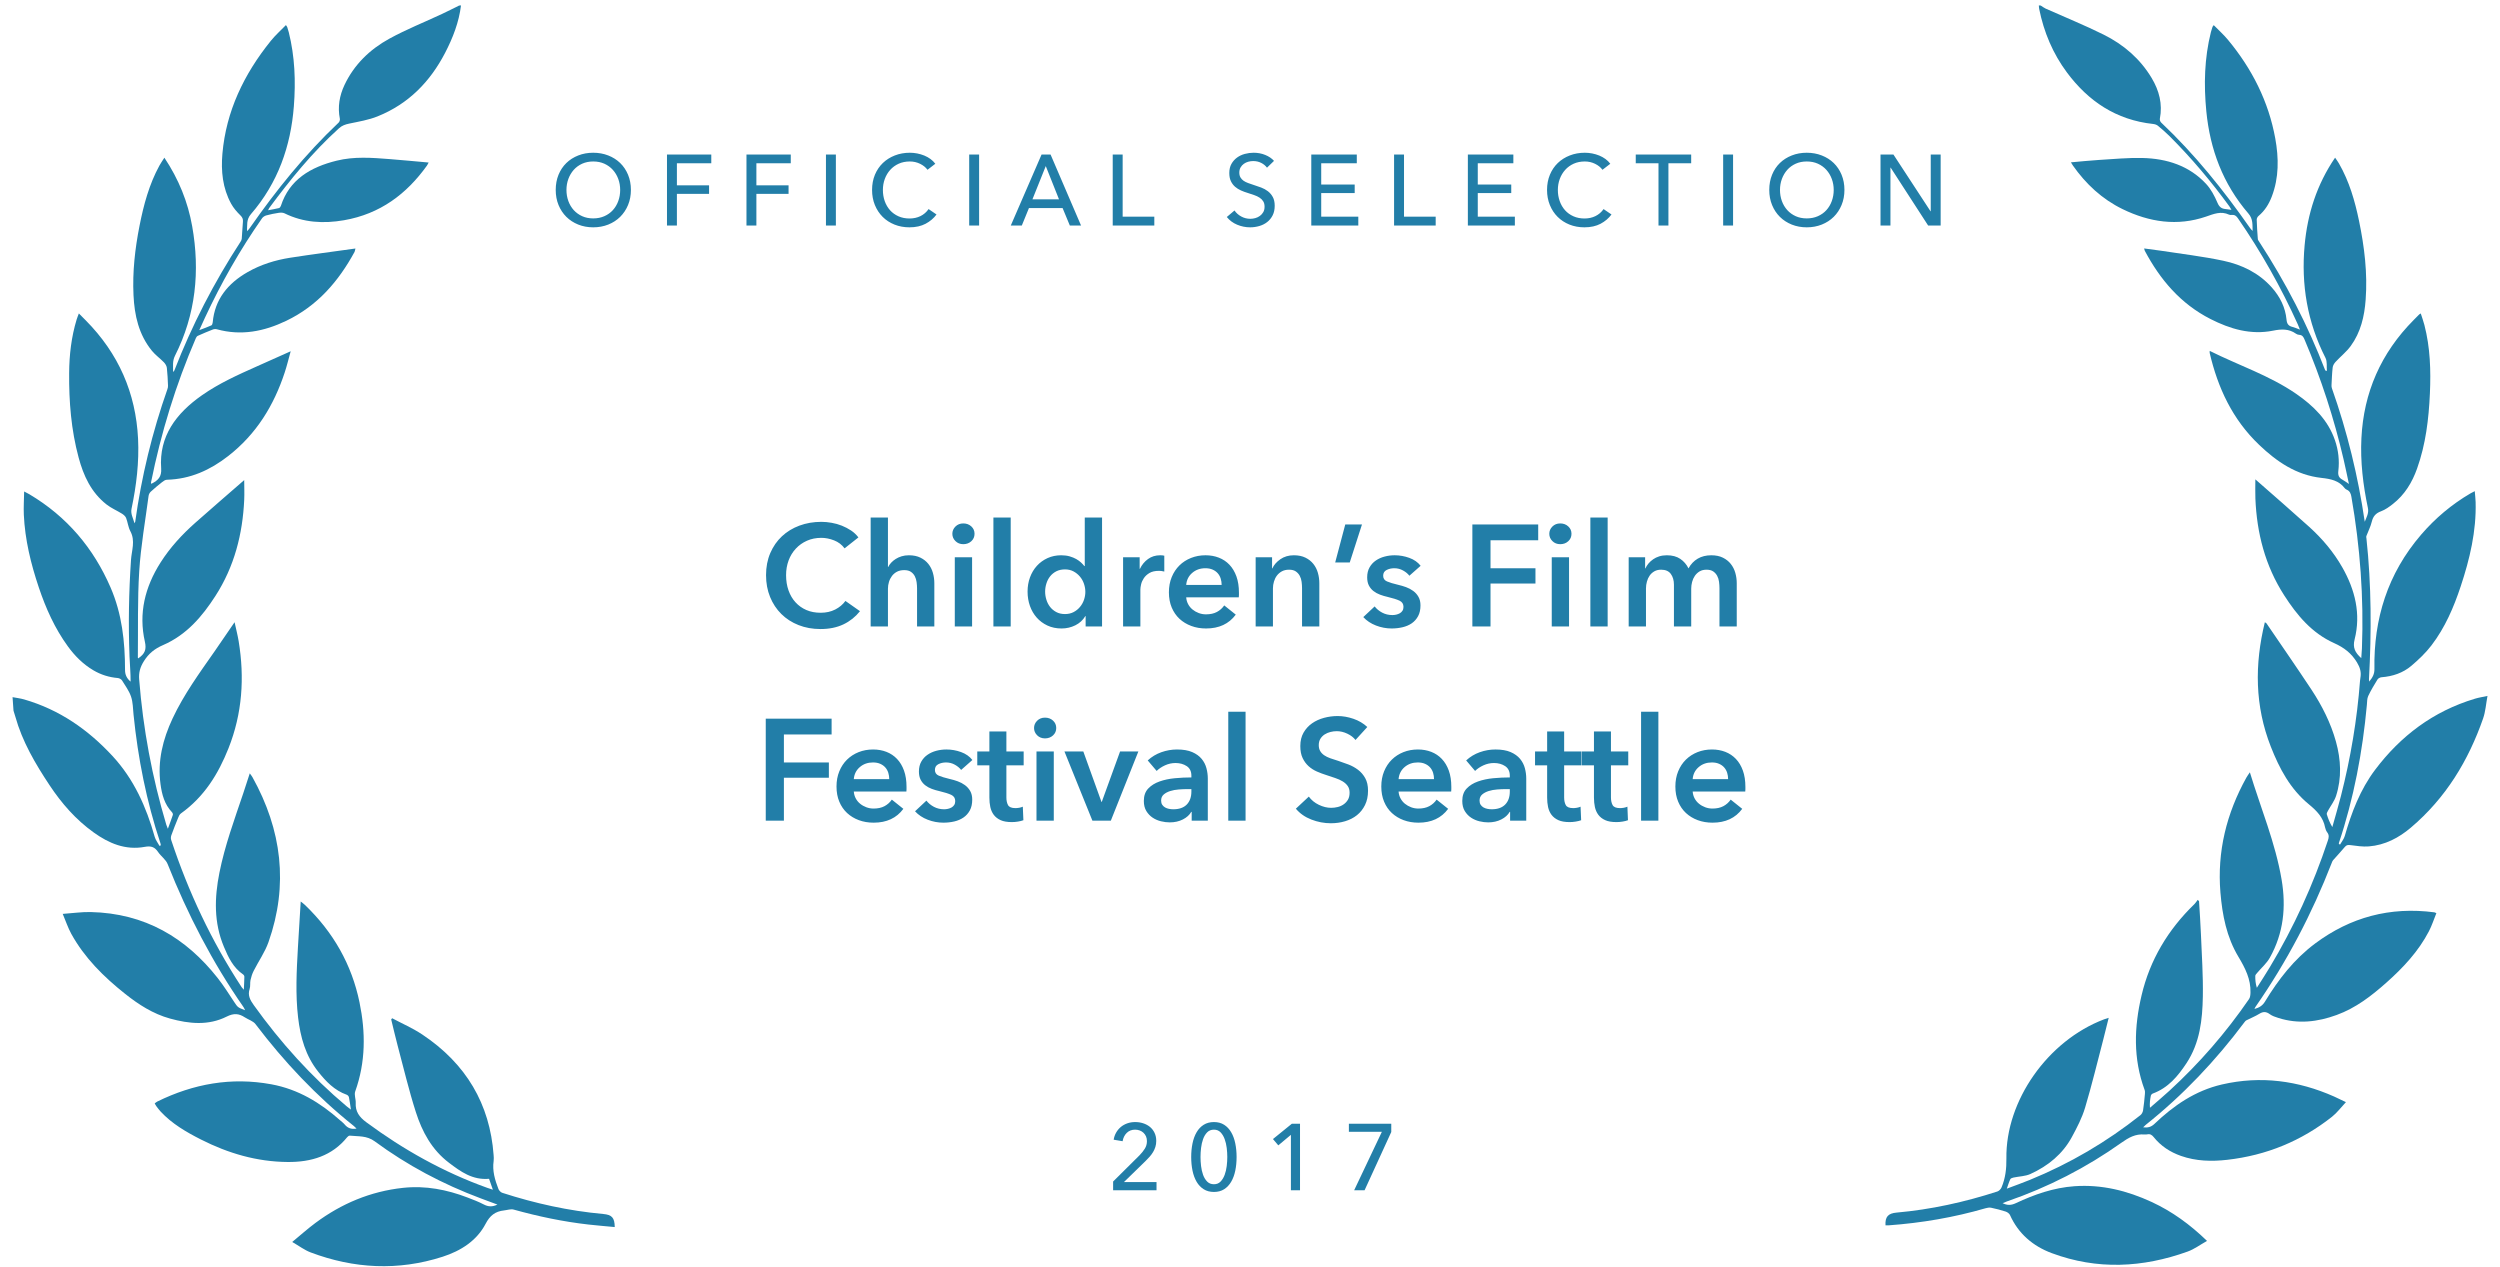 <?xml version="1.0" encoding="UTF-8"?>
<svg width="146px" height="74px" viewBox="0 0 146 74" version="1.1" xmlns="http://www.w3.org/2000/svg" xmlns:xlink="http://www.w3.org/1999/xlink">
    <!-- Generator: Sketch 42 (36781) - http://www.bohemiancoding.com/sketch -->
    <title>Seattle</title>
    <desc>Created with Sketch.</desc>
    <defs></defs>
    <g id="Cloud-v2" stroke="none" stroke-width="1" fill="none" fill-rule="evenodd">
        <g id="Home" transform="translate(-22, -204)" fill="#227EA8">
            <g id="Seattle" transform="translate(20, 204)">
                <g id="Leaves">
                    <path d="M31.505,1.098 C31.316,2.067 30.9,2.956 30.383,3.8 C29.405,5.399 28.063,6.618 26.192,7.222 C25.658,7.395 25.078,7.45 24.514,7.527 C24.279,7.56 24.085,7.609 23.895,7.759 C22.247,9.051 20.839,10.557 19.499,12.128 C19.483,12.148 19.473,12.172 19.431,12.245 C19.67,12.216 19.873,12.199 20.073,12.163 C20.12,12.155 20.174,12.092 20.194,12.043 C20.799,10.543 22.078,9.906 23.63,9.636 C24.664,9.455 25.691,9.606 26.714,9.759 C27.461,9.87 28.206,9.996 28.979,10.119 C28.936,10.186 28.905,10.245 28.864,10.296 C27.567,11.862 25.946,12.917 23.814,13.136 C22.602,13.261 21.438,13.112 20.374,12.49 C20.285,12.438 20.153,12.43 20.043,12.438 C19.796,12.457 19.549,12.49 19.307,12.538 C19.214,12.556 19.107,12.614 19.05,12.685 C17.634,14.435 16.398,16.296 15.315,18.249 C15.199,18.457 15.087,18.667 14.935,18.949 C15.222,18.861 15.445,18.802 15.659,18.721 C15.707,18.702 15.739,18.609 15.75,18.545 C15.963,17.226 16.782,16.343 17.997,15.76 C18.787,15.38 19.641,15.178 20.519,15.102 C21.787,14.994 23.058,14.921 24.364,14.83 C24.334,14.921 24.327,14.98 24.297,15.027 C23.253,16.66 21.933,18.01 20.035,18.762 C18.705,19.289 17.354,19.462 15.964,18.971 C15.894,18.946 15.801,18.945 15.73,18.967 C15.425,19.061 15.124,19.165 14.825,19.275 C14.774,19.293 14.729,19.351 14.703,19.401 C13.339,22.038 12.285,24.784 11.502,27.625 C11.495,27.649 11.505,27.676 11.508,27.701 C11.521,27.699 11.532,27.7 11.54,27.696 C11.922,27.531 12.152,27.342 12.151,26.848 C12.147,24.978 13.234,23.71 14.825,22.754 C15.862,22.131 16.996,21.712 18.133,21.298 C18.794,21.056 19.455,20.814 20.174,20.552 C20.022,20.977 19.897,21.377 19.738,21.766 C18.977,23.629 17.847,25.233 16.103,26.404 C15.002,27.143 13.809,27.594 12.435,27.533 C12.341,27.528 12.232,27.595 12.147,27.653 C11.908,27.816 11.672,27.985 11.447,28.165 C11.379,28.22 11.323,28.314 11.306,28.398 C11.012,29.844 10.65,31.282 10.455,32.74 C10.232,34.409 10.159,36.095 10.022,37.774 C10.02,37.79 10.031,37.807 10.037,37.823 C10.454,37.587 10.566,37.333 10.496,36.877 C10.237,35.199 10.721,33.699 11.73,32.331 C12.344,31.498 13.097,30.786 13.926,30.149 C14.908,29.395 15.901,28.654 16.941,27.868 C16.914,28.277 16.904,28.649 16.861,29.017 C16.629,31.001 16.02,32.859 14.79,34.503 C13.938,35.642 12.955,36.651 11.538,37.151 C11.033,37.329 10.67,37.582 10.359,38.009 C10.112,38.348 10.006,38.655 10.01,39.056 C10.035,41.945 10.365,44.799 10.997,47.624 C11.012,47.691 11.037,47.756 11.073,47.871 C11.202,47.582 11.317,47.336 11.419,47.085 C11.437,47.041 11.413,46.963 11.38,46.923 C10.972,46.428 10.865,45.843 10.826,45.242 C10.738,43.886 11.14,42.643 11.8,41.458 C12.548,40.116 13.539,38.935 14.507,37.738 C14.928,37.217 15.339,36.69 15.801,36.109 C15.861,36.521 15.928,36.877 15.962,37.236 C16.161,39.381 15.882,41.453 14.933,43.428 C14.237,44.876 13.329,46.152 11.892,47.033 C11.81,47.083 11.757,47.191 11.712,47.282 C11.551,47.606 11.395,47.933 11.249,48.264 C11.213,48.345 11.199,48.451 11.221,48.536 C12.009,51.626 13.154,54.588 14.726,57.399 C14.745,57.434 14.774,57.464 14.843,57.557 C14.877,57.262 14.908,57.031 14.927,56.8 C14.93,56.756 14.902,56.694 14.866,56.666 C14.307,56.221 14.071,55.604 13.857,54.974 C13.365,53.525 13.503,52.085 13.897,50.642 C14.323,49.084 14.985,47.608 15.607,46.118 C15.76,45.751 15.905,45.382 16.07,44.975 C16.126,45.067 16.176,45.134 16.21,45.207 C17.705,48.399 17.884,51.63 16.473,54.885 C16.226,55.454 15.815,55.958 15.493,56.498 C15.396,56.66 15.324,56.84 15.272,57.019 C15.223,57.187 15.249,57.378 15.184,57.537 C15.036,57.898 15.167,58.182 15.358,58.492 C16.763,60.776 18.409,62.884 20.363,64.772 C20.419,64.826 20.48,64.876 20.593,64.975 C20.57,64.69 20.558,64.468 20.528,64.247 C20.52,64.191 20.465,64.118 20.411,64.095 C19.708,63.787 19.256,63.238 18.848,62.645 C18.167,61.656 17.945,60.55 17.891,59.393 C17.827,58.026 17.993,56.676 18.165,55.325 C18.276,54.448 18.395,53.571 18.516,52.648 C18.607,52.733 18.687,52.798 18.755,52.873 C20.293,54.575 21.232,56.532 21.531,58.764 C21.769,60.537 21.651,62.264 20.918,63.934 C20.833,64.127 20.927,64.383 20.9,64.606 C20.84,65.101 21.042,65.438 21.435,65.773 C23.484,67.521 25.719,68.993 28.222,70.092 C28.305,70.128 28.389,70.16 28.537,70.221 C28.469,69.969 28.413,69.767 28.359,69.571 C27.38,69.585 26.736,69.036 26.099,68.482 C25.139,67.648 24.652,66.553 24.367,65.391 C24.047,64.087 23.831,62.759 23.576,61.44 C23.477,60.925 23.396,60.406 23.307,59.89 C23.327,59.867 23.347,59.844 23.366,59.821 C23.932,60.176 24.534,60.489 25.057,60.893 C27.492,62.774 28.712,65.22 28.721,68.207 C28.721,68.32 28.723,68.437 28.699,68.548 C28.574,69.115 28.697,69.661 28.863,70.2 C28.891,70.294 28.981,70.404 29.072,70.441 C30.94,71.193 32.865,71.762 34.867,72.086 C35.366,72.167 35.515,72.342 35.484,72.894 C34.975,72.81 34.47,72.733 33.968,72.641 C32.497,72.37 31.068,71.962 29.665,71.464 C29.502,71.406 29.293,71.467 29.106,71.474 C28.58,71.493 28.257,71.719 27.976,72.176 C27.395,73.123 26.429,73.653 25.337,73.922 C22.681,74.576 20.119,74.259 17.664,73.132 C17.314,72.971 17.018,72.707 16.634,72.449 C17.154,72.078 17.594,71.735 18.064,71.435 C19.653,70.419 21.395,69.818 23.319,69.747 C24.633,69.699 25.858,70.03 27.027,70.573 C27.342,70.719 27.659,70.866 27.952,71.047 C28.203,71.201 28.441,71.227 28.742,71.106 C28.415,70.958 28.11,70.821 27.806,70.682 C25.636,69.694 23.641,68.446 21.85,66.922 C21.41,66.547 20.914,66.577 20.421,66.489 C20.374,66.48 20.301,66.528 20.263,66.569 C19.309,67.595 18.073,67.878 16.702,67.772 C14.896,67.633 13.262,67.021 11.738,66.11 C10.905,65.612 10.112,65.073 9.505,64.322 C9.421,64.218 9.349,64.105 9.276,63.993 C9.243,63.943 9.221,63.885 9.187,63.816 C9.246,63.78 9.294,63.74 9.35,63.717 C11.523,62.833 13.754,62.585 16.059,63.178 C17.609,63.577 18.837,64.451 19.913,65.549 C20.001,65.639 20.099,65.722 20.172,65.823 C20.327,66.038 20.532,66.138 20.842,66.106 C20.783,66.041 20.74,65.984 20.687,65.936 C18.631,64.044 16.891,61.915 15.382,59.608 C15.258,59.418 14.985,59.319 14.788,59.17 C14.46,58.921 14.169,58.871 13.735,59.052 C12.632,59.514 11.51,59.32 10.42,58.934 C9.448,58.59 8.653,57.991 7.917,57.319 C6.73,56.235 5.687,55.044 5.018,53.597 C4.846,53.224 4.746,52.821 4.601,52.401 C5.191,52.401 5.715,52.36 6.232,52.407 C9.392,52.697 11.683,54.294 13.367,56.769 C13.682,57.232 13.946,57.727 14.221,58.213 C14.417,58.558 14.408,58.562 14.834,58.757 C14.798,58.672 14.78,58.613 14.749,58.56 C13.118,55.824 11.873,52.934 10.916,49.927 C10.831,49.657 10.56,49.445 10.411,49.188 C10.238,48.889 10.044,48.785 9.653,48.83 C8.508,48.96 7.569,48.473 6.738,47.784 C5.744,46.961 4.986,45.955 4.364,44.86 C3.617,43.546 2.947,42.199 2.644,40.717 C2.619,40.597 2.589,40.479 2.561,40.36 L2.561,39.57 C2.782,39.629 3.011,39.671 3.224,39.749 C5.25,40.491 6.831,41.776 8.136,43.396 C9.303,44.845 9.904,46.518 10.273,48.284 C10.313,48.476 10.434,48.652 10.517,48.835 C10.543,48.826 10.569,48.816 10.595,48.806 C10.591,48.764 10.591,48.721 10.58,48.68 C9.937,46.181 9.618,43.642 9.538,41.073 C9.527,40.723 9.555,40.361 9.468,40.027 C9.379,39.685 9.179,39.366 9.01,39.047 C8.97,38.972 8.861,38.899 8.773,38.885 C8.261,38.806 7.798,38.623 7.38,38.335 C6.802,37.937 6.359,37.423 5.996,36.845 C5.3,35.735 4.86,34.528 4.536,33.28 C4.17,31.871 3.925,30.443 3.961,28.986 C3.972,28.552 4.032,28.119 4.074,27.635 C4.211,27.72 4.289,27.764 4.361,27.814 C6.479,29.279 7.888,31.232 8.716,33.575 C9.276,35.157 9.339,36.794 9.225,38.442 C9.205,38.722 9.291,38.943 9.501,39.146 C9.539,38.655 9.526,38.165 9.541,37.677 C9.599,35.799 9.763,33.929 10.019,32.065 C10.095,31.513 10.363,30.966 10.101,30.385 C9.99,30.14 9.986,29.853 9.906,29.593 C9.874,29.493 9.778,29.397 9.687,29.33 C9.402,29.123 9.077,28.96 8.82,28.727 C7.967,27.954 7.595,26.949 7.386,25.88 C7.064,24.238 7.049,22.581 7.178,20.921 C7.259,19.868 7.452,18.833 7.831,17.836 C7.872,17.728 7.925,17.624 7.987,17.486 C8.137,17.66 8.248,17.788 8.359,17.917 C10.14,19.985 10.981,22.359 10.926,25.026 C10.897,26.404 10.638,27.747 10.262,29.072 C10.177,29.369 10.309,29.618 10.375,29.937 C10.413,29.87 10.42,29.863 10.421,29.855 C10.969,27.251 11.774,24.721 12.835,22.264 C12.863,22.201 12.885,22.131 12.886,22.064 C12.895,21.714 12.908,21.364 12.892,21.015 C12.887,20.901 12.821,20.773 12.744,20.681 C12.538,20.435 12.279,20.225 12.096,19.966 C11.386,18.962 11.219,17.821 11.245,16.645 C11.275,15.279 11.522,13.941 11.88,12.62 C12.204,11.427 12.603,10.262 13.282,9.201 C13.375,9.056 13.486,8.921 13.604,8.761 C14.353,10.077 14.793,11.432 14.945,12.874 C15.224,15.51 14.798,18.018 13.414,20.343 C13.236,20.643 13.267,20.937 13.239,21.281 C13.286,21.233 13.309,21.219 13.318,21.199 C14.52,18.644 15.985,16.232 17.704,13.96 C17.74,13.912 17.773,13.854 17.781,13.798 C17.831,13.469 17.867,13.138 17.919,12.81 C17.942,12.662 17.912,12.56 17.802,12.436 C17.608,12.218 17.426,11.975 17.306,11.715 C16.869,10.768 16.843,9.769 17,8.768 C17.387,6.313 18.575,4.222 20.285,2.382 C20.566,2.079 20.901,1.822 21.226,1.53 C21.268,1.608 21.286,1.629 21.292,1.653 C21.317,1.755 21.344,1.858 21.362,1.961 C21.617,3.404 21.571,4.846 21.357,6.288 C21.013,8.606 20.122,10.687 18.412,12.406 C18.117,12.702 18.163,13.04 18.117,13.379 C18.197,13.32 18.254,13.252 18.31,13.184 C19.99,11.105 21.805,9.145 23.898,7.427 C23.953,7.382 23.994,7.279 23.985,7.209 C23.898,6.513 24.053,5.864 24.396,5.253 C25.032,4.122 26,3.294 27.192,2.745 C28.217,2.273 29.306,1.925 30.365,1.517 C30.711,1.384 31.051,1.238 31.394,1.098 L31.505,1.098 Z" id="Fill-1" transform="translate(19.024, 37.678) rotate(-4) translate(-19.024, -37.678) "></path>
                    <path d="M118.6,1.098 C118.701,1.152 118.797,1.218 118.903,1.258 C120.064,1.683 121.243,2.065 122.382,2.536 C123.595,3.036 124.613,3.803 125.354,4.864 C125.848,5.57 126.107,6.342 126.001,7.203 C125.992,7.273 126.033,7.375 126.089,7.421 C128.179,9.137 129.992,11.096 131.671,13.172 C131.726,13.24 131.783,13.307 131.862,13.365 C131.822,13.015 131.848,12.674 131.547,12.371 C129.934,10.742 129.048,8.78 128.678,6.588 C128.418,5.046 128.348,3.503 128.621,1.955 C128.639,1.852 128.666,1.749 128.692,1.647 C128.698,1.624 128.717,1.603 128.758,1.535 C129.062,1.805 129.374,2.047 129.642,2.327 C131.176,3.932 132.267,5.771 132.805,7.886 C133.092,9.015 133.184,10.154 132.836,11.293 C132.7,11.737 132.489,12.139 132.142,12.473 C132.087,12.525 132.048,12.625 132.055,12.697 C132.092,13.071 132.143,13.443 132.198,13.815 C132.206,13.871 132.255,13.924 132.292,13.973 C134.004,16.236 135.462,18.638 136.656,21.184 C136.663,21.199 136.677,21.211 136.759,21.22 C136.718,20.967 136.749,20.675 136.625,20.467 C135.419,18.455 134.9,16.288 134.95,13.987 C134.99,12.154 135.407,10.409 136.368,8.761 C136.458,8.877 136.545,8.975 136.616,9.082 C137.294,10.091 137.7,11.206 138.022,12.353 C138.442,13.848 138.734,15.363 138.727,16.917 C138.724,17.883 138.574,18.829 138.044,19.673 C137.82,20.028 137.494,20.325 137.227,20.658 C137.152,20.752 137.087,20.879 137.082,20.993 C137.066,21.341 137.08,21.691 137.087,22.04 C137.088,22.099 137.101,22.162 137.125,22.217 C138.196,24.685 139.006,27.229 139.579,29.851 C139.661,29.585 139.792,29.334 139.707,29.037 C139.33,27.713 139.072,26.371 139.044,24.995 C138.99,22.331 139.829,19.959 141.611,17.895 C141.711,17.78 141.809,17.664 141.909,17.549 C141.92,17.536 141.938,17.528 141.994,17.488 C142.083,17.714 142.179,17.926 142.252,18.144 C142.685,19.434 142.818,20.767 142.852,22.111 C142.889,23.606 142.817,25.094 142.409,26.547 C142.18,27.363 141.802,28.111 141.146,28.701 C140.947,28.881 140.731,29.064 140.487,29.174 C140.179,29.312 140.042,29.506 139.989,29.819 C139.94,30.113 139.815,30.395 139.729,30.685 C139.718,30.723 139.737,30.77 139.745,30.813 C140.23,33.525 140.423,36.26 140.467,39.007 C140.468,39.038 140.477,39.07 140.489,39.146 C140.671,38.894 140.768,38.678 140.743,38.394 C140.489,35.482 141.119,32.784 142.918,30.371 C143.672,29.36 144.57,28.487 145.629,27.764 C145.688,27.723 145.752,27.688 145.863,27.621 C145.898,27.851 145.938,28.05 145.958,28.251 C146.123,29.941 145.85,31.592 145.432,33.225 C145.113,34.471 144.69,35.689 143.969,36.782 C143.664,37.245 143.277,37.668 142.875,38.06 C142.42,38.502 141.837,38.747 141.187,38.842 C141.106,38.854 141.001,38.919 140.966,38.986 C140.794,39.315 140.623,39.646 140.491,39.989 C140.431,40.147 140.453,40.335 140.449,40.51 C140.389,43.27 140.07,46 139.378,48.686 C139.374,48.701 139.38,48.72 139.451,48.766 C139.534,48.592 139.655,48.425 139.694,48.243 C139.994,46.844 140.4,45.479 141.196,44.255 C142.537,42.193 144.329,40.614 146.726,39.709 C146.929,39.632 147.145,39.583 147.439,39.497 C147.384,39.974 147.388,40.416 147.276,40.828 C146.593,43.337 145.432,45.612 143.509,47.485 C142.856,48.122 142.082,48.607 141.135,48.749 C140.786,48.801 140.42,48.769 140.064,48.748 C139.917,48.739 139.831,48.755 139.744,48.876 C139.543,49.157 139.321,49.425 139.111,49.701 C139.08,49.743 139.064,49.796 139.049,49.847 C138.107,52.892 136.833,55.805 135.184,58.568 C135.167,58.595 135.161,58.627 135.14,58.686 C135.416,58.587 135.597,58.455 135.72,58.215 C136.41,56.876 137.238,55.626 138.415,54.616 C140.352,52.953 142.615,52.161 145.232,52.322 C145.25,52.323 145.266,52.334 145.346,52.361 C145.229,52.721 145.138,53.094 144.987,53.444 C144.463,54.653 143.638,55.674 142.708,56.622 C141.9,57.446 141.04,58.216 139.95,58.701 C138.872,59.182 137.749,59.399 136.566,59.11 C136.388,59.067 136.2,59.019 136.051,58.925 C135.825,58.781 135.651,58.795 135.438,58.949 C135.213,59.112 134.954,59.233 134.715,59.379 C134.665,59.409 134.629,59.467 134.596,59.517 C133.094,61.846 131.34,63.984 129.271,65.884 C129.227,65.925 129.19,65.973 129.135,66.034 C129.413,66.049 129.604,65.981 129.78,65.787 C130.821,64.646 132.01,63.688 133.554,63.215 C135.777,62.536 137.972,62.679 140.137,63.462 C140.349,63.539 140.558,63.626 140.847,63.739 C140.576,64.072 140.371,64.398 140.092,64.652 C138.419,66.174 136.447,67.162 134.168,67.583 C133.262,67.751 132.358,67.792 131.457,67.545 C130.803,67.365 130.239,67.047 129.79,66.559 C129.681,66.441 129.574,66.38 129.41,66.424 C129.358,66.438 129.301,66.446 129.246,66.445 C128.714,66.437 128.33,66.693 127.94,67.013 C125.995,68.611 123.847,69.912 121.497,70.908 C121.424,70.939 121.354,70.977 121.257,71.024 C121.545,71.143 121.77,71.114 122.023,70.973 C123.07,70.389 124.166,69.914 125.381,69.743 C126.958,69.522 128.467,69.79 129.929,70.345 C131.166,70.815 132.262,71.501 133.32,72.39 C132.94,72.638 132.614,72.923 132.23,73.092 C129.681,74.215 127.043,74.538 124.324,73.735 C123.182,73.398 122.291,72.724 121.736,71.686 C121.691,71.602 121.571,71.527 121.47,71.501 C121.186,71.43 120.895,71.377 120.603,71.337 C120.502,71.324 120.386,71.353 120.287,71.389 C118.483,72.053 116.621,72.506 114.71,72.78 C114.648,72.789 114.585,72.788 114.525,72.791 C114.462,72.296 114.632,72.084 115.115,72.006 C117.115,71.686 119.039,71.118 120.904,70.366 C121.002,70.326 121.097,70.21 121.131,70.11 C121.321,69.555 121.346,68.992 121.296,68.406 C121.007,65.042 123.232,61.369 126.42,59.901 C126.494,59.867 126.571,59.839 126.683,59.794 C126.606,60.228 126.539,60.638 126.462,61.045 C126.206,62.407 125.976,63.774 125.673,65.127 C125.538,65.729 125.284,66.314 125.026,66.883 C124.561,67.908 123.764,68.669 122.753,69.214 C122.469,69.367 122.111,69.395 121.789,69.487 C121.722,69.506 121.629,69.544 121.609,69.596 C121.545,69.755 121.509,69.925 121.443,70.162 C121.927,69.939 122.343,69.759 122.749,69.558 C125.025,68.437 127.081,67.024 128.928,65.335 C129.003,65.267 129.054,65.147 129.062,65.047 C129.09,64.724 129.096,64.4 129.103,64.075 C129.105,63.999 129.1,63.915 129.069,63.847 C128.266,62.07 128.2,60.227 128.507,58.348 C128.848,56.257 129.773,54.426 131.213,52.821 C131.283,52.743 131.33,52.647 131.387,52.559 C131.415,52.583 131.443,52.606 131.471,52.629 C131.553,53.269 131.646,53.908 131.716,54.549 C131.849,55.751 132.017,56.953 132.08,58.159 C132.152,59.52 132.101,60.882 131.394,62.13 C130.951,62.912 130.438,63.632 129.554,64.029 C129.507,64.05 129.461,64.116 129.454,64.165 C129.426,64.388 129.411,64.612 129.453,64.867 C129.804,64.514 130.163,64.168 130.505,63.808 C132.156,62.07 133.579,60.175 134.781,58.131 C134.844,58.024 134.846,57.872 134.84,57.742 C134.809,56.973 134.436,56.345 133.994,55.714 C133.219,54.608 132.881,53.337 132.681,52.036 C132.318,49.672 132.711,47.41 133.726,45.237 C133.774,45.136 133.837,45.041 133.907,44.917 C134.695,46.977 135.682,48.924 136.193,51.037 C136.576,52.615 136.526,54.153 135.823,55.639 C135.665,55.974 135.38,56.255 135.157,56.562 C135.113,56.622 135.049,56.692 135.052,56.754 C135.063,56.978 135.098,57.201 135.192,57.441 C135.415,57.027 135.646,56.616 135.859,56.197 C137.105,53.753 138.056,51.207 138.731,48.568 C138.775,48.397 138.79,48.251 138.662,48.104 C138.594,48.025 138.541,47.922 138.515,47.823 C138.365,47.247 137.962,46.886 137.473,46.539 C136.319,45.719 135.61,44.568 135.025,43.341 C133.923,41.027 133.738,38.617 134.168,36.114 C134.216,36.141 134.253,36.151 134.271,36.174 C135.233,37.395 136.207,38.608 137.152,39.841 C137.843,40.744 138.421,41.715 138.797,42.778 C139.162,43.809 139.289,44.868 139.025,45.938 C138.947,46.253 138.749,46.542 138.611,46.844 C138.581,46.91 138.539,46.996 138.561,47.052 C138.654,47.296 138.769,47.533 138.934,47.77 C139.06,47.155 139.197,46.542 139.309,45.925 C139.718,43.675 139.939,41.408 139.952,39.123 C139.953,39.071 139.955,39.018 139.961,38.966 C139.997,38.637 139.91,38.377 139.701,38.079 C139.339,37.566 138.891,37.268 138.292,37.047 C136.942,36.552 136.008,35.565 135.19,34.472 C133.951,32.815 133.335,30.943 133.113,28.941 C133.074,28.588 133.062,28.233 133.033,27.827 C134.179,28.701 135.277,29.523 136.356,30.368 C137.171,31.007 137.886,31.742 138.453,32.594 C139.3,33.863 139.738,35.245 139.468,36.746 C139.378,37.244 139.556,37.518 139.932,37.811 C139.932,37.609 139.937,37.424 139.931,37.24 C139.837,34.269 139.414,31.339 138.698,28.446 C138.653,28.264 138.587,28.12 138.391,28.053 C138.349,28.038 138.305,28.011 138.277,27.979 C137.912,27.558 137.427,27.494 136.882,27.473 C135.396,27.414 134.201,26.702 133.12,25.807 C131.451,24.427 130.473,22.641 129.859,20.653 C129.849,20.621 129.854,20.585 129.85,20.528 C131.594,21.253 133.433,21.717 135.05,22.671 C136.121,23.303 137.026,24.078 137.511,25.223 C137.753,25.793 137.862,26.388 137.833,26.996 C137.821,27.247 137.886,27.392 138.114,27.495 C138.23,27.546 138.335,27.618 138.504,27.715 C138.357,27.21 138.232,26.758 138.094,26.309 C137.371,23.959 136.452,21.681 135.327,19.477 C135.254,19.333 135.182,19.224 134.992,19.229 C134.931,19.231 134.861,19.208 134.809,19.177 C134.372,18.912 133.94,18.96 133.456,19.093 C132.177,19.444 130.95,19.169 129.772,18.671 C127.947,17.899 126.668,16.568 125.665,14.968 C125.647,14.94 125.641,14.905 125.614,14.828 C125.958,14.85 126.274,14.865 126.589,14.891 C127.818,14.994 129.056,15.051 130.275,15.222 C131.382,15.378 132.4,15.79 133.208,16.58 C133.732,17.092 134.081,17.69 134.198,18.393 C134.238,18.632 134.328,18.754 134.571,18.795 C134.704,18.817 134.831,18.867 135.021,18.922 C134.957,18.791 134.92,18.708 134.877,18.628 C133.751,16.541 132.449,14.558 130.955,12.69 C130.855,12.565 130.759,12.492 130.592,12.518 C130.538,12.527 130.475,12.533 130.427,12.514 C129.933,12.323 129.533,12.533 129.088,12.721 C127.455,13.411 125.812,13.274 124.204,12.627 C122.953,12.124 121.952,11.304 121.125,10.287 C121.087,10.24 121.054,10.189 120.997,10.11 C121.557,10.022 122.086,9.926 122.62,9.856 C123.459,9.746 124.299,9.605 125.143,9.565 C126.573,9.498 127.9,9.825 128.952,10.807 C129.266,11.1 129.504,11.486 129.698,11.866 C129.819,12.104 129.955,12.198 130.205,12.202 C130.305,12.204 130.405,12.214 130.543,12.223 C130.488,12.144 130.454,12.086 130.412,12.036 C129.259,10.662 128.009,9.374 126.644,8.188 C126.413,7.988 126.166,7.802 125.916,7.624 C125.842,7.571 125.732,7.544 125.637,7.54 C123.448,7.458 121.76,6.47 120.408,4.901 C119.496,3.842 118.889,2.628 118.524,1.305 C118.505,1.238 118.5,1.167 118.489,1.098 L118.6,1.098 Z" id="Fill-4" transform="translate(130.976, 37.639) rotate(4) translate(-130.976, -37.639) "></path>
                </g>
                <g id="Text" transform="translate(34.39, 8.78)">
                    <path d="M16.933,23.244 C16.776,23.031 16.571,22.875 16.319,22.777 C16.066,22.679 15.819,22.63 15.578,22.63 C15.27,22.63 14.989,22.686 14.737,22.798 C14.484,22.91 14.267,23.065 14.085,23.261 C13.902,23.457 13.762,23.687 13.664,23.951 C13.566,24.215 13.517,24.501 13.517,24.809 C13.517,25.135 13.564,25.432 13.66,25.701 C13.755,25.97 13.891,26.202 14.068,26.395 C14.245,26.589 14.456,26.739 14.703,26.846 C14.95,26.952 15.228,27.005 15.536,27.005 C15.856,27.005 16.139,26.942 16.386,26.816 C16.633,26.69 16.832,26.523 16.983,26.315 L17.833,26.913 C17.57,27.244 17.247,27.501 16.866,27.683 C16.484,27.865 16.038,27.956 15.528,27.956 C15.062,27.956 14.634,27.879 14.245,27.725 C13.855,27.571 13.519,27.355 13.239,27.077 C12.958,26.799 12.74,26.468 12.583,26.084 C12.426,25.7 12.347,25.275 12.347,24.809 C12.347,24.332 12.43,23.902 12.595,23.518 C12.761,23.133 12.988,22.807 13.277,22.537 C13.566,22.268 13.907,22.06 14.299,21.915 C14.692,21.769 15.118,21.696 15.578,21.696 C15.769,21.696 15.968,21.714 16.176,21.751 C16.383,21.787 16.582,21.843 16.773,21.919 C16.964,21.995 17.143,22.089 17.312,22.201 C17.48,22.313 17.623,22.448 17.741,22.605 L16.933,23.244 Z M20.686,23.648 C20.95,23.648 21.175,23.694 21.363,23.787 C21.551,23.879 21.705,24.001 21.826,24.153 C21.947,24.304 22.035,24.478 22.091,24.675 C22.147,24.871 22.175,25.073 22.175,25.28 L22.175,27.805 L21.166,27.805 L21.166,25.583 C21.166,25.466 21.157,25.344 21.14,25.217 C21.123,25.091 21.088,24.976 21.035,24.872 C20.982,24.769 20.906,24.683 20.808,24.616 C20.71,24.548 20.579,24.515 20.417,24.515 C20.254,24.515 20.114,24.546 19.996,24.607 C19.878,24.669 19.78,24.752 19.701,24.856 C19.623,24.959 19.564,25.076 19.525,25.205 C19.485,25.334 19.466,25.466 19.466,25.6 L19.466,27.805 L18.456,27.805 L18.456,21.443 L19.466,21.443 L19.466,24.33 L19.483,24.33 C19.522,24.245 19.579,24.163 19.655,24.081 C19.731,24 19.819,23.927 19.92,23.863 C20.021,23.798 20.136,23.746 20.265,23.707 C20.394,23.668 20.534,23.648 20.686,23.648 Z M23.37,23.766 L24.38,23.766 L24.38,27.805 L23.37,27.805 L23.37,23.766 Z M23.227,22.394 C23.227,22.232 23.287,22.09 23.408,21.969 C23.529,21.849 23.682,21.788 23.867,21.788 C24.052,21.788 24.207,21.846 24.334,21.961 C24.46,22.076 24.523,22.22 24.523,22.394 C24.523,22.568 24.46,22.713 24.334,22.828 C24.207,22.943 24.052,23 23.867,23 C23.682,23 23.529,22.94 23.408,22.819 C23.287,22.699 23.227,22.557 23.227,22.394 Z M25.625,21.443 L26.635,21.443 L26.635,27.805 L25.625,27.805 L25.625,21.443 Z M31.97,27.805 L31.011,27.805 L31.011,27.199 L30.994,27.199 C30.854,27.435 30.659,27.614 30.409,27.738 C30.159,27.861 29.892,27.923 29.605,27.923 C29.297,27.923 29.021,27.865 28.777,27.75 C28.533,27.635 28.325,27.481 28.154,27.287 C27.983,27.094 27.851,26.867 27.758,26.606 C27.666,26.345 27.62,26.066 27.62,25.769 C27.62,25.471 27.667,25.194 27.763,24.935 C27.858,24.677 27.993,24.453 28.167,24.262 C28.34,24.072 28.548,23.922 28.789,23.812 C29.03,23.703 29.294,23.648 29.58,23.648 C29.765,23.648 29.931,23.669 30.077,23.711 C30.223,23.753 30.35,23.805 30.46,23.867 C30.569,23.929 30.663,23.996 30.741,24.069 C30.82,24.142 30.884,24.212 30.935,24.279 L30.96,24.279 L30.96,21.443 L31.97,21.443 L31.97,27.805 Z M28.646,25.769 C28.646,25.926 28.67,26.083 28.718,26.24 C28.765,26.397 28.837,26.537 28.932,26.66 C29.028,26.784 29.148,26.885 29.294,26.963 C29.44,27.042 29.611,27.081 29.807,27.081 C29.993,27.081 30.158,27.043 30.304,26.968 C30.45,26.892 30.575,26.792 30.678,26.669 C30.782,26.545 30.861,26.407 30.914,26.252 C30.967,26.098 30.994,25.942 30.994,25.785 C30.994,25.628 30.967,25.471 30.914,25.314 C30.861,25.157 30.782,25.017 30.678,24.893 C30.575,24.77 30.45,24.669 30.304,24.59 C30.158,24.512 29.993,24.473 29.807,24.473 C29.611,24.473 29.44,24.511 29.294,24.586 C29.148,24.662 29.028,24.762 28.932,24.885 C28.837,25.008 28.765,25.147 28.718,25.302 C28.67,25.456 28.646,25.611 28.646,25.769 Z M33.198,23.766 L34.166,23.766 L34.166,24.439 L34.183,24.439 C34.295,24.203 34.452,24.013 34.654,23.867 C34.856,23.721 35.092,23.648 35.361,23.648 C35.4,23.648 35.442,23.649 35.487,23.652 C35.532,23.655 35.571,23.662 35.605,23.673 L35.605,24.599 C35.538,24.582 35.48,24.571 35.433,24.565 C35.385,24.56 35.339,24.557 35.294,24.557 C35.064,24.557 34.879,24.599 34.738,24.683 C34.598,24.767 34.489,24.868 34.41,24.986 C34.332,25.104 34.278,25.224 34.25,25.348 C34.222,25.471 34.208,25.569 34.208,25.642 L34.208,27.805 L33.198,27.805 L33.198,23.766 Z M38.954,25.381 C38.954,25.252 38.936,25.129 38.899,25.011 C38.863,24.893 38.805,24.79 38.727,24.7 C38.648,24.61 38.549,24.539 38.428,24.485 C38.308,24.432 38.166,24.405 38.003,24.405 C37.7,24.405 37.444,24.497 37.233,24.679 C37.023,24.861 36.907,25.095 36.884,25.381 L38.954,25.381 Z M39.964,25.836 L39.964,25.97 C39.964,26.015 39.961,26.06 39.955,26.105 L36.884,26.105 C36.895,26.251 36.933,26.384 36.998,26.505 C37.062,26.625 37.148,26.729 37.254,26.816 C37.361,26.903 37.482,26.972 37.616,27.022 C37.751,27.073 37.891,27.098 38.037,27.098 C38.289,27.098 38.502,27.052 38.676,26.959 C38.85,26.867 38.993,26.739 39.106,26.576 L39.779,27.115 C39.38,27.653 38.803,27.923 38.045,27.923 C37.731,27.923 37.442,27.874 37.179,27.775 C36.915,27.677 36.686,27.538 36.493,27.359 C36.299,27.179 36.148,26.959 36.038,26.698 C35.929,26.437 35.874,26.142 35.874,25.811 C35.874,25.485 35.929,25.189 36.038,24.923 C36.148,24.656 36.298,24.429 36.489,24.241 C36.679,24.053 36.905,23.908 37.166,23.804 C37.427,23.7 37.709,23.648 38.012,23.648 C38.292,23.648 38.552,23.694 38.79,23.787 C39.028,23.879 39.235,24.017 39.408,24.199 C39.582,24.382 39.718,24.609 39.817,24.881 C39.915,25.153 39.964,25.471 39.964,25.836 Z M40.94,23.766 L41.899,23.766 L41.899,24.414 L41.916,24.414 C42.006,24.212 42.161,24.034 42.383,23.879 C42.605,23.725 42.867,23.648 43.17,23.648 C43.433,23.648 43.659,23.694 43.847,23.787 C44.035,23.879 44.189,24.001 44.31,24.153 C44.431,24.304 44.519,24.478 44.575,24.675 C44.631,24.871 44.659,25.073 44.659,25.28 L44.659,27.805 L43.649,27.805 L43.649,25.567 C43.649,25.449 43.641,25.325 43.624,25.196 C43.607,25.067 43.571,24.951 43.515,24.847 C43.459,24.743 43.382,24.658 43.283,24.59 C43.185,24.523 43.055,24.49 42.892,24.49 C42.729,24.49 42.589,24.522 42.471,24.586 C42.354,24.651 42.257,24.734 42.181,24.835 C42.105,24.935 42.048,25.052 42.009,25.184 C41.969,25.316 41.95,25.449 41.95,25.583 L41.95,27.805 L40.94,27.805 L40.94,23.766 Z M46.174,21.847 L47.15,21.847 L46.435,24.069 L45.585,24.069 L46.174,21.847 Z M49.918,24.843 C49.829,24.725 49.705,24.623 49.548,24.536 C49.391,24.449 49.22,24.405 49.035,24.405 C48.872,24.405 48.723,24.439 48.589,24.506 C48.454,24.574 48.387,24.686 48.387,24.843 C48.387,25 48.461,25.111 48.61,25.175 C48.759,25.24 48.976,25.306 49.262,25.373 C49.413,25.407 49.566,25.452 49.721,25.508 C49.875,25.564 50.015,25.638 50.141,25.731 C50.268,25.823 50.37,25.938 50.448,26.076 C50.527,26.213 50.566,26.38 50.566,26.576 C50.566,26.823 50.52,27.032 50.427,27.203 C50.335,27.374 50.211,27.513 50.057,27.62 C49.903,27.726 49.723,27.803 49.519,27.851 C49.314,27.899 49.102,27.923 48.883,27.923 C48.569,27.923 48.263,27.865 47.966,27.75 C47.669,27.635 47.422,27.471 47.226,27.258 L47.89,26.635 C48.003,26.781 48.148,26.902 48.328,26.997 C48.508,27.092 48.707,27.14 48.925,27.14 C48.998,27.14 49.073,27.132 49.148,27.115 C49.224,27.098 49.294,27.071 49.359,27.035 C49.423,26.998 49.475,26.949 49.514,26.888 C49.554,26.826 49.573,26.75 49.573,26.66 C49.573,26.492 49.496,26.372 49.342,26.299 C49.188,26.226 48.956,26.153 48.648,26.08 C48.496,26.046 48.349,26.003 48.206,25.949 C48.063,25.896 47.935,25.826 47.823,25.739 C47.711,25.652 47.621,25.544 47.554,25.415 C47.487,25.286 47.453,25.126 47.453,24.935 C47.453,24.711 47.499,24.518 47.592,24.355 C47.684,24.192 47.806,24.059 47.958,23.955 C48.109,23.851 48.28,23.774 48.471,23.724 C48.662,23.673 48.858,23.648 49.06,23.648 C49.352,23.648 49.636,23.699 49.914,23.8 C50.192,23.9 50.412,24.055 50.575,24.262 L49.918,24.843 Z M53.596,21.847 L57.441,21.847 L57.441,22.773 L54.656,22.773 L54.656,24.405 L57.281,24.405 L57.281,25.297 L54.656,25.297 L54.656,27.805 L53.596,27.805 L53.596,21.847 Z M58.232,23.766 L59.242,23.766 L59.242,27.805 L58.232,27.805 L58.232,23.766 Z M58.089,22.394 C58.089,22.232 58.149,22.09 58.27,21.969 C58.39,21.849 58.543,21.788 58.728,21.788 C58.914,21.788 59.069,21.846 59.195,21.961 C59.322,22.076 59.385,22.22 59.385,22.394 C59.385,22.568 59.322,22.713 59.195,22.828 C59.069,22.943 58.914,23 58.728,23 C58.543,23 58.39,22.94 58.27,22.819 C58.149,22.699 58.089,22.557 58.089,22.394 Z M60.487,21.443 L61.497,21.443 L61.497,27.805 L60.487,27.805 L60.487,21.443 Z M67.547,23.648 C67.811,23.648 68.036,23.694 68.224,23.787 C68.412,23.879 68.567,24.001 68.687,24.153 C68.808,24.304 68.896,24.478 68.952,24.675 C69.008,24.871 69.036,25.073 69.036,25.28 L69.036,27.805 L68.027,27.805 L68.027,25.567 C68.027,25.449 68.018,25.325 68.001,25.196 C67.985,25.067 67.948,24.951 67.892,24.847 C67.836,24.743 67.759,24.658 67.661,24.59 C67.562,24.523 67.432,24.49 67.269,24.49 C67.112,24.49 66.978,24.523 66.865,24.59 C66.753,24.658 66.661,24.745 66.588,24.851 C66.515,24.958 66.462,25.077 66.428,25.209 C66.394,25.341 66.377,25.471 66.377,25.6 L66.377,27.805 L65.368,27.805 L65.368,25.365 C65.368,25.112 65.307,24.903 65.187,24.738 C65.066,24.572 64.877,24.49 64.619,24.49 C64.467,24.49 64.335,24.522 64.223,24.586 C64.111,24.651 64.02,24.734 63.95,24.835 C63.88,24.935 63.826,25.052 63.79,25.184 C63.753,25.316 63.735,25.449 63.735,25.583 L63.735,27.805 L62.725,27.805 L62.725,23.766 L63.685,23.766 L63.685,24.414 L63.702,24.414 C63.746,24.313 63.807,24.217 63.882,24.128 C63.958,24.038 64.048,23.957 64.152,23.884 C64.255,23.811 64.375,23.753 64.509,23.711 C64.644,23.669 64.793,23.648 64.955,23.648 C65.269,23.648 65.53,23.718 65.738,23.858 C65.945,23.999 66.105,24.184 66.218,24.414 C66.352,24.167 66.532,23.978 66.756,23.846 C66.98,23.714 67.244,23.648 67.547,23.648 Z M12.33,33.189 L16.176,33.189 L16.176,34.114 L13.39,34.114 L13.39,35.747 L16.016,35.747 L16.016,36.639 L13.39,36.639 L13.39,39.146 L12.33,39.146 L12.33,33.189 Z M19.542,36.723 C19.542,36.594 19.523,36.47 19.487,36.353 C19.45,36.235 19.393,36.131 19.314,36.041 C19.236,35.952 19.136,35.88 19.016,35.827 C18.895,35.773 18.753,35.747 18.591,35.747 C18.288,35.747 18.031,35.838 17.821,36.02 C17.61,36.203 17.494,36.437 17.472,36.723 L19.542,36.723 Z M20.551,37.177 L20.551,37.312 C20.551,37.357 20.548,37.402 20.543,37.447 L17.472,37.447 C17.483,37.592 17.521,37.726 17.585,37.846 C17.65,37.967 17.735,38.071 17.842,38.158 C17.948,38.245 18.069,38.313 18.204,38.364 C18.338,38.414 18.478,38.44 18.624,38.44 C18.877,38.44 19.09,38.393 19.264,38.301 C19.438,38.208 19.581,38.08 19.693,37.918 L20.366,38.456 C19.968,38.995 19.39,39.264 18.633,39.264 C18.319,39.264 18.03,39.215 17.766,39.117 C17.502,39.019 17.274,38.88 17.08,38.7 C16.887,38.521 16.735,38.301 16.626,38.04 C16.516,37.779 16.462,37.483 16.462,37.152 C16.462,36.827 16.516,36.531 16.626,36.264 C16.735,35.998 16.885,35.771 17.076,35.583 C17.267,35.395 17.493,35.249 17.753,35.145 C18.014,35.041 18.296,34.99 18.599,34.99 C18.88,34.99 19.139,35.036 19.377,35.128 C19.616,35.221 19.822,35.358 19.996,35.541 C20.17,35.723 20.306,35.95 20.404,36.222 C20.502,36.494 20.551,36.813 20.551,37.177 Z M23.74,36.184 C23.651,36.067 23.527,35.964 23.37,35.877 C23.213,35.79 23.042,35.747 22.857,35.747 C22.694,35.747 22.546,35.78 22.411,35.848 C22.276,35.915 22.209,36.027 22.209,36.184 C22.209,36.341 22.283,36.452 22.432,36.517 C22.581,36.581 22.798,36.647 23.084,36.715 C23.236,36.748 23.388,36.793 23.543,36.849 C23.697,36.905 23.837,36.98 23.963,37.072 C24.09,37.165 24.192,37.28 24.271,37.417 C24.349,37.555 24.388,37.721 24.388,37.918 C24.388,38.165 24.342,38.374 24.25,38.545 C24.157,38.716 24.034,38.855 23.879,38.961 C23.725,39.068 23.545,39.145 23.341,39.193 C23.136,39.24 22.924,39.264 22.705,39.264 C22.391,39.264 22.086,39.207 21.788,39.092 C21.491,38.977 21.244,38.813 21.048,38.599 L21.712,37.977 C21.825,38.123 21.971,38.243 22.15,38.339 C22.33,38.434 22.529,38.482 22.747,38.482 C22.82,38.482 22.895,38.473 22.97,38.456 C23.046,38.44 23.116,38.413 23.181,38.376 C23.245,38.34 23.297,38.291 23.337,38.229 C23.376,38.167 23.395,38.092 23.395,38.002 C23.395,37.834 23.318,37.713 23.164,37.64 C23.01,37.567 22.778,37.494 22.47,37.421 C22.318,37.388 22.171,37.344 22.028,37.291 C21.885,37.238 21.757,37.168 21.645,37.081 C21.533,36.994 21.443,36.886 21.376,36.757 C21.309,36.628 21.275,36.468 21.275,36.277 C21.275,36.053 21.321,35.859 21.414,35.696 C21.506,35.534 21.628,35.4 21.78,35.297 C21.931,35.193 22.102,35.116 22.293,35.065 C22.484,35.015 22.68,34.99 22.882,34.99 C23.174,34.99 23.459,35.04 23.736,35.141 C24.014,35.242 24.234,35.396 24.397,35.604 L23.74,36.184 Z M24.683,35.915 L24.683,35.107 L25.39,35.107 L25.39,33.938 L26.383,33.938 L26.383,35.107 L27.392,35.107 L27.392,35.915 L26.383,35.915 L26.383,37.792 C26.383,37.971 26.415,38.12 26.479,38.238 C26.544,38.355 26.688,38.414 26.913,38.414 C26.98,38.414 27.053,38.407 27.132,38.393 C27.21,38.379 27.28,38.358 27.342,38.33 L27.376,39.121 C27.286,39.155 27.179,39.181 27.056,39.201 C26.932,39.221 26.815,39.23 26.702,39.23 C26.433,39.23 26.214,39.193 26.046,39.117 C25.878,39.041 25.745,38.937 25.646,38.806 C25.548,38.674 25.481,38.522 25.444,38.351 C25.408,38.18 25.39,37.996 25.39,37.8 L25.39,35.915 L24.683,35.915 Z M28.141,35.107 L29.151,35.107 L29.151,39.146 L28.141,39.146 L28.141,35.107 Z M27.998,33.736 C27.998,33.573 28.059,33.431 28.179,33.311 C28.3,33.19 28.453,33.13 28.638,33.13 C28.823,33.13 28.979,33.187 29.105,33.302 C29.231,33.417 29.294,33.562 29.294,33.736 C29.294,33.91 29.231,34.054 29.105,34.169 C28.979,34.284 28.823,34.342 28.638,34.342 C28.453,34.342 28.3,34.281 28.179,34.161 C28.059,34.04 27.998,33.898 27.998,33.736 Z M29.774,35.107 L30.876,35.107 L31.936,38.052 L31.953,38.052 L33.022,35.107 L34.09,35.107 L32.483,39.146 L31.406,39.146 L29.774,35.107 Z M37.204,38.633 L37.179,38.633 C37.078,38.813 36.915,38.96 36.691,39.075 C36.466,39.19 36.211,39.247 35.925,39.247 C35.762,39.247 35.592,39.226 35.416,39.184 C35.239,39.142 35.076,39.072 34.928,38.974 C34.779,38.876 34.656,38.747 34.557,38.587 C34.459,38.427 34.41,38.229 34.41,37.994 C34.41,37.691 34.496,37.449 34.667,37.27 C34.838,37.09 35.058,36.953 35.327,36.858 C35.597,36.762 35.895,36.699 36.224,36.668 C36.552,36.637 36.873,36.622 37.187,36.622 L37.187,36.521 C37.187,36.269 37.096,36.082 36.914,35.961 C36.731,35.841 36.514,35.78 36.261,35.78 C36.048,35.78 35.843,35.825 35.647,35.915 C35.451,36.005 35.288,36.114 35.159,36.243 L34.637,35.629 C34.867,35.416 35.132,35.256 35.433,35.149 C35.733,35.043 36.037,34.99 36.346,34.99 C36.705,34.99 37,35.04 37.233,35.141 C37.466,35.242 37.65,35.374 37.784,35.536 C37.919,35.699 38.013,35.881 38.066,36.083 C38.12,36.285 38.146,36.487 38.146,36.689 L38.146,39.146 L37.204,39.146 L37.204,38.633 Z M37.187,37.304 L36.96,37.304 C36.797,37.304 36.626,37.311 36.447,37.325 C36.267,37.339 36.102,37.369 35.95,37.417 C35.799,37.465 35.672,37.532 35.571,37.619 C35.47,37.706 35.42,37.825 35.42,37.977 C35.42,38.072 35.441,38.152 35.483,38.217 C35.525,38.281 35.58,38.333 35.647,38.372 C35.714,38.411 35.79,38.44 35.874,38.456 C35.958,38.473 36.043,38.482 36.127,38.482 C36.475,38.482 36.738,38.389 36.918,38.204 C37.097,38.019 37.187,37.766 37.187,37.447 L37.187,37.304 Z M39.341,32.785 L40.351,32.785 L40.351,39.146 L39.341,39.146 L39.341,32.785 Z M46.771,34.434 C46.659,34.288 46.501,34.166 46.296,34.068 C46.091,33.97 45.885,33.921 45.677,33.921 C45.554,33.921 45.431,33.936 45.307,33.967 C45.184,33.998 45.072,34.046 44.971,34.11 C44.87,34.175 44.787,34.259 44.722,34.363 C44.658,34.466 44.626,34.591 44.626,34.737 C44.626,34.872 44.654,34.987 44.71,35.082 C44.766,35.177 44.843,35.259 44.941,35.326 C45.039,35.393 45.158,35.452 45.299,35.503 C45.439,35.553 45.593,35.604 45.762,35.654 C45.952,35.716 46.15,35.786 46.355,35.865 C46.56,35.943 46.747,36.047 46.919,36.176 C47.09,36.305 47.23,36.468 47.339,36.664 C47.449,36.86 47.503,37.104 47.503,37.396 C47.503,37.716 47.444,37.995 47.327,38.233 C47.209,38.472 47.052,38.67 46.855,38.827 C46.659,38.984 46.429,39.101 46.165,39.18 C45.902,39.259 45.624,39.298 45.332,39.298 C44.945,39.298 44.567,39.226 44.196,39.083 C43.826,38.94 43.523,38.728 43.288,38.448 L44.045,37.741 C44.191,37.943 44.386,38.103 44.63,38.221 C44.874,38.339 45.114,38.397 45.349,38.397 C45.473,38.397 45.599,38.382 45.728,38.351 C45.857,38.32 45.973,38.268 46.077,38.195 C46.181,38.123 46.265,38.031 46.33,37.922 C46.394,37.813 46.426,37.677 46.426,37.514 C46.426,37.357 46.39,37.226 46.317,37.123 C46.244,37.019 46.146,36.929 46.022,36.853 C45.899,36.778 45.753,36.712 45.585,36.656 L45.055,36.479 C44.875,36.423 44.696,36.355 44.516,36.277 C44.337,36.198 44.175,36.095 44.032,35.966 C43.889,35.837 43.773,35.678 43.683,35.49 C43.593,35.302 43.548,35.068 43.548,34.788 C43.548,34.485 43.612,34.224 43.738,34.005 C43.864,33.786 44.03,33.605 44.234,33.462 C44.439,33.319 44.672,33.213 44.933,33.142 C45.194,33.072 45.459,33.037 45.728,33.037 C46.031,33.037 46.338,33.091 46.649,33.197 C46.961,33.304 47.231,33.464 47.461,33.677 L46.771,34.434 Z M51.357,36.723 C51.357,36.594 51.339,36.47 51.303,36.353 C51.266,36.235 51.209,36.131 51.13,36.041 C51.052,35.952 50.952,35.88 50.831,35.827 C50.711,35.773 50.569,35.747 50.406,35.747 C50.103,35.747 49.847,35.838 49.636,36.02 C49.426,36.203 49.31,36.437 49.287,36.723 L51.357,36.723 Z M52.367,37.177 L52.367,37.312 C52.367,37.357 52.364,37.402 52.359,37.447 L49.287,37.447 C49.298,37.592 49.336,37.726 49.401,37.846 C49.465,37.967 49.551,38.071 49.657,38.158 C49.764,38.245 49.885,38.313 50.019,38.364 C50.154,38.414 50.294,38.44 50.44,38.44 C50.693,38.44 50.906,38.393 51.08,38.301 C51.253,38.208 51.397,38.08 51.509,37.918 L52.182,38.456 C51.784,38.995 51.206,39.264 50.448,39.264 C50.134,39.264 49.845,39.215 49.582,39.117 C49.318,39.019 49.09,38.88 48.896,38.7 C48.702,38.521 48.551,38.301 48.442,38.04 C48.332,37.779 48.278,37.483 48.278,37.152 C48.278,36.827 48.332,36.531 48.442,36.264 C48.551,35.998 48.701,35.771 48.892,35.583 C49.083,35.395 49.308,35.249 49.569,35.145 C49.83,35.041 50.112,34.99 50.415,34.99 C50.695,34.99 50.955,35.036 51.193,35.128 C51.432,35.221 51.638,35.358 51.812,35.541 C51.986,35.723 52.122,35.95 52.22,36.222 C52.318,36.494 52.367,36.813 52.367,37.177 Z M55.8,38.633 L55.775,38.633 C55.674,38.813 55.511,38.96 55.287,39.075 C55.062,39.19 54.807,39.247 54.521,39.247 C54.358,39.247 54.189,39.226 54.012,39.184 C53.835,39.142 53.673,39.072 53.524,38.974 C53.375,38.876 53.252,38.747 53.154,38.587 C53.056,38.427 53.007,38.229 53.007,37.994 C53.007,37.691 53.092,37.449 53.263,37.27 C53.434,37.09 53.654,36.953 53.924,36.858 C54.193,36.762 54.492,36.699 54.82,36.668 C55.148,36.637 55.469,36.622 55.783,36.622 L55.783,36.521 C55.783,36.269 55.692,36.082 55.51,35.961 C55.328,35.841 55.11,35.78 54.858,35.78 C54.645,35.78 54.44,35.825 54.243,35.915 C54.047,36.005 53.884,36.114 53.755,36.243 L53.234,35.629 C53.464,35.416 53.729,35.256 54.029,35.149 C54.329,35.043 54.633,34.99 54.942,34.99 C55.301,34.99 55.597,35.04 55.83,35.141 C56.062,35.242 56.246,35.374 56.381,35.536 C56.515,35.699 56.609,35.881 56.663,36.083 C56.716,36.285 56.743,36.487 56.743,36.689 L56.743,39.146 L55.8,39.146 L55.8,38.633 Z M55.783,37.304 L55.556,37.304 C55.393,37.304 55.222,37.311 55.043,37.325 C54.863,37.339 54.698,37.369 54.546,37.417 C54.395,37.465 54.269,37.532 54.168,37.619 C54.067,37.706 54.016,37.825 54.016,37.977 C54.016,38.072 54.037,38.152 54.079,38.217 C54.121,38.281 54.176,38.333 54.243,38.372 C54.311,38.411 54.387,38.44 54.471,38.456 C54.555,38.473 54.639,38.482 54.723,38.482 C55.071,38.482 55.335,38.389 55.514,38.204 C55.694,38.019 55.783,37.766 55.783,37.447 L55.783,37.304 Z M57.256,35.915 L57.256,35.107 L57.963,35.107 L57.963,33.938 L58.956,33.938 L58.956,35.107 L59.965,35.107 L59.965,35.915 L58.956,35.915 L58.956,37.792 C58.956,37.971 58.988,38.12 59.052,38.238 C59.117,38.355 59.261,38.414 59.486,38.414 C59.553,38.414 59.626,38.407 59.705,38.393 C59.783,38.379 59.853,38.358 59.915,38.33 L59.949,39.121 C59.859,39.155 59.752,39.181 59.629,39.201 C59.505,39.221 59.388,39.23 59.275,39.23 C59.006,39.23 58.787,39.193 58.619,39.117 C58.451,39.041 58.318,38.937 58.219,38.806 C58.121,38.674 58.054,38.522 58.017,38.351 C57.981,38.18 57.963,37.996 57.963,37.8 L57.963,35.915 L57.256,35.915 Z M59.991,35.915 L59.991,35.107 L60.697,35.107 L60.697,33.938 L61.69,33.938 L61.69,35.107 L62.7,35.107 L62.7,35.915 L61.69,35.915 L61.69,37.792 C61.69,37.971 61.723,38.12 61.787,38.238 C61.852,38.355 61.996,38.414 62.221,38.414 C62.288,38.414 62.361,38.407 62.439,38.393 C62.518,38.379 62.588,38.358 62.65,38.33 L62.683,39.121 C62.594,39.155 62.487,39.181 62.364,39.201 C62.24,39.221 62.122,39.23 62.01,39.23 C61.741,39.23 61.522,39.193 61.354,39.117 C61.186,39.041 61.052,38.937 60.954,38.806 C60.856,38.674 60.789,38.522 60.752,38.351 C60.716,38.18 60.697,37.996 60.697,37.8 L60.697,35.915 L59.991,35.915 Z M63.449,32.785 L64.459,32.785 L64.459,39.146 L63.449,39.146 L63.449,32.785 Z M68.532,36.723 C68.532,36.594 68.513,36.47 68.477,36.353 C68.44,36.235 68.383,36.131 68.304,36.041 C68.226,35.952 68.126,35.88 68.006,35.827 C67.885,35.773 67.743,35.747 67.581,35.747 C67.278,35.747 67.021,35.838 66.811,36.02 C66.6,36.203 66.484,36.437 66.462,36.723 L68.532,36.723 Z M69.541,37.177 L69.541,37.312 C69.541,37.357 69.538,37.402 69.533,37.447 L66.462,37.447 C66.473,37.592 66.511,37.726 66.575,37.846 C66.64,37.967 66.725,38.071 66.832,38.158 C66.938,38.245 67.059,38.313 67.194,38.364 C67.328,38.414 67.468,38.44 67.614,38.44 C67.867,38.44 68.08,38.393 68.254,38.301 C68.428,38.208 68.571,38.08 68.683,37.918 L69.356,38.456 C68.958,38.995 68.38,39.264 67.623,39.264 C67.309,39.264 67.02,39.215 66.756,39.117 C66.492,39.019 66.264,38.88 66.07,38.7 C65.877,38.521 65.725,38.301 65.616,38.04 C65.506,37.779 65.452,37.483 65.452,37.152 C65.452,36.827 65.506,36.531 65.616,36.264 C65.725,35.998 65.875,35.771 66.066,35.583 C66.257,35.395 66.483,35.249 66.743,35.145 C67.004,35.041 67.286,34.99 67.589,34.99 C67.87,34.99 68.129,35.036 68.367,35.128 C68.606,35.221 68.812,35.358 68.986,35.541 C69.16,35.723 69.296,35.95 69.394,36.222 C69.492,36.494 69.541,36.813 69.541,37.177 Z" id="Children’s-Film-Fest"></path>
                    <path d="M4.455,2.312 C4.455,2.632 4.399,2.926 4.288,3.193 C4.177,3.46 4.023,3.691 3.828,3.884 C3.633,4.077 3.401,4.227 3.132,4.335 C2.862,4.442 2.57,4.496 2.254,4.496 C1.938,4.496 1.646,4.442 1.379,4.335 C1.111,4.227 0.88,4.077 0.685,3.884 C0.49,3.691 0.338,3.46 0.228,3.193 C0.119,2.926 0.064,2.632 0.064,2.312 C0.064,1.988 0.119,1.693 0.228,1.425 C0.338,1.158 0.49,0.93 0.685,0.74 C0.88,0.551 1.111,0.404 1.379,0.299 C1.646,0.193 1.938,0.14 2.254,0.14 C2.57,0.14 2.862,0.193 3.132,0.299 C3.401,0.404 3.633,0.551 3.828,0.74 C4.023,0.93 4.177,1.158 4.288,1.425 C4.399,1.693 4.455,1.988 4.455,2.312 Z M3.828,2.312 C3.828,2.086 3.791,1.872 3.717,1.671 C3.643,1.47 3.538,1.294 3.401,1.141 C3.264,0.989 3.1,0.869 2.906,0.781 C2.713,0.694 2.496,0.65 2.254,0.65 C2.016,0.65 1.8,0.694 1.607,0.781 C1.414,0.869 1.25,0.989 1.115,1.141 C0.98,1.294 0.876,1.47 0.802,1.671 C0.728,1.872 0.691,2.086 0.691,2.312 C0.691,2.542 0.728,2.759 0.802,2.962 C0.876,3.165 0.981,3.341 1.118,3.492 C1.255,3.642 1.419,3.76 1.61,3.846 C1.801,3.932 2.016,3.975 2.254,3.975 C2.492,3.975 2.708,3.932 2.903,3.846 C3.099,3.76 3.264,3.642 3.401,3.492 C3.538,3.341 3.643,3.165 3.717,2.962 C3.791,2.759 3.828,2.542 3.828,2.312 Z M7.141,4.39 L6.562,4.39 L6.562,0.246 L9.149,0.246 L9.149,0.755 L7.141,0.755 L7.141,2.043 L9.02,2.043 L9.02,2.54 L7.141,2.54 L7.141,4.39 Z M11.783,4.39 L11.204,4.39 L11.204,0.246 L13.791,0.246 L13.791,0.755 L11.783,0.755 L11.783,2.043 L13.662,2.043 L13.662,2.54 L11.783,2.54 L11.783,4.39 Z M16.425,4.39 L15.846,4.39 L15.846,0.246 L16.425,0.246 L16.425,4.39 Z M22.302,3.746 C22.139,3.969 21.926,4.149 21.664,4.288 C21.403,4.426 21.089,4.496 20.722,4.496 C20.406,4.496 20.114,4.442 19.847,4.335 C19.58,4.227 19.349,4.077 19.156,3.884 C18.963,3.691 18.812,3.46 18.702,3.193 C18.593,2.926 18.539,2.632 18.539,2.312 C18.539,1.988 18.594,1.693 18.705,1.425 C18.817,1.158 18.971,0.93 19.168,0.74 C19.365,0.551 19.598,0.404 19.867,0.299 C20.137,0.193 20.429,0.14 20.745,0.14 C20.886,0.14 21.028,0.154 21.173,0.181 C21.317,0.209 21.456,0.25 21.588,0.304 C21.721,0.359 21.842,0.426 21.951,0.506 C22.06,0.586 22.154,0.679 22.232,0.784 L21.776,1.136 C21.674,0.995 21.531,0.879 21.345,0.787 C21.16,0.696 20.96,0.65 20.745,0.65 C20.503,0.65 20.286,0.694 20.093,0.781 C19.9,0.869 19.735,0.989 19.598,1.141 C19.461,1.294 19.356,1.47 19.282,1.671 C19.208,1.872 19.171,2.086 19.171,2.312 C19.171,2.546 19.207,2.765 19.279,2.968 C19.351,3.171 19.455,3.347 19.589,3.498 C19.724,3.648 19.888,3.766 20.081,3.852 C20.274,3.938 20.49,3.98 20.728,3.98 C20.962,3.98 21.175,3.934 21.366,3.84 C21.557,3.746 21.715,3.61 21.84,3.43 L22.302,3.746 Z M24.79,4.39 L24.211,4.39 L24.211,0.246 L24.79,0.246 L24.79,4.39 Z M27.284,4.39 L26.64,4.39 L28.437,0.246 L28.964,0.246 L30.743,4.39 L30.088,4.39 L29.666,3.372 L27.7,3.372 L27.284,4.39 Z M27.904,2.862 L29.456,2.862 L28.683,0.919 L27.904,2.862 Z M33.173,3.875 L35.022,3.875 L35.022,4.39 L32.593,4.39 L32.593,0.246 L33.173,0.246 L33.173,3.875 Z M41.602,1.013 C41.52,0.9 41.409,0.807 41.268,0.735 C41.128,0.662 40.97,0.626 40.794,0.626 C40.7,0.626 40.606,0.639 40.51,0.664 C40.415,0.69 40.328,0.731 40.25,0.787 C40.172,0.844 40.108,0.914 40.06,0.998 C40.011,1.082 39.986,1.182 39.986,1.3 C39.986,1.413 40.009,1.507 40.054,1.583 C40.099,1.66 40.159,1.724 40.235,1.777 C40.311,1.829 40.401,1.874 40.504,1.911 C40.608,1.948 40.718,1.986 40.835,2.025 C40.976,2.068 41.118,2.117 41.262,2.172 C41.407,2.226 41.538,2.299 41.655,2.388 C41.772,2.478 41.867,2.59 41.941,2.725 C42.016,2.86 42.053,3.03 42.053,3.237 C42.053,3.452 42.013,3.638 41.933,3.796 C41.853,3.954 41.746,4.085 41.614,4.188 C41.481,4.292 41.328,4.369 41.154,4.42 C40.98,4.47 40.802,4.496 40.619,4.496 C40.357,4.496 40.104,4.445 39.86,4.343 C39.617,4.242 39.415,4.092 39.255,3.893 L39.705,3.512 C39.803,3.657 39.934,3.774 40.098,3.863 C40.261,3.953 40.439,3.998 40.63,3.998 C40.728,3.998 40.825,3.984 40.923,3.957 C41.02,3.93 41.109,3.887 41.189,3.828 C41.269,3.77 41.335,3.697 41.385,3.609 C41.436,3.521 41.461,3.415 41.461,3.29 C41.461,3.165 41.435,3.06 41.382,2.977 C41.33,2.893 41.259,2.821 41.169,2.763 C41.079,2.704 40.975,2.655 40.856,2.614 C40.737,2.573 40.611,2.531 40.478,2.488 C40.345,2.449 40.215,2.401 40.086,2.344 C39.957,2.288 39.842,2.216 39.74,2.128 C39.639,2.04 39.557,1.932 39.495,1.803 C39.432,1.674 39.401,1.514 39.401,1.323 C39.401,1.116 39.443,0.939 39.527,0.79 C39.611,0.642 39.72,0.519 39.855,0.421 C39.989,0.324 40.141,0.253 40.311,0.208 C40.481,0.163 40.652,0.14 40.823,0.14 C41.065,0.14 41.292,0.183 41.502,0.269 C41.713,0.355 41.883,0.47 42.012,0.615 L41.602,1.013 Z M44.769,3.875 L46.935,3.875 L46.935,4.39 L44.189,4.39 L44.189,0.246 L46.847,0.246 L46.847,0.755 L44.769,0.755 L44.769,1.996 L46.724,1.996 L46.724,2.494 L44.769,2.494 L44.769,3.875 Z M49.604,3.875 L51.454,3.875 L51.454,4.39 L49.024,4.39 L49.024,0.246 L49.604,0.246 L49.604,3.875 Z M53.912,3.875 L56.078,3.875 L56.078,4.39 L53.333,4.39 L53.333,0.246 L55.99,0.246 L55.99,0.755 L53.912,0.755 L53.912,1.996 L55.867,1.996 L55.867,2.494 L53.912,2.494 L53.912,3.875 Z M61.721,3.746 C61.557,3.969 61.344,4.149 61.083,4.288 C60.821,4.426 60.507,4.496 60.14,4.496 C59.824,4.496 59.533,4.442 59.265,4.335 C58.998,4.227 58.768,4.077 58.575,3.884 C58.381,3.691 58.23,3.46 58.121,3.193 C58.012,2.926 57.957,2.632 57.957,2.312 C57.957,1.988 58.013,1.693 58.124,1.425 C58.235,1.158 58.389,0.93 58.586,0.74 C58.783,0.551 59.017,0.404 59.286,0.299 C59.555,0.193 59.848,0.14 60.164,0.14 C60.304,0.14 60.447,0.154 60.591,0.181 C60.736,0.209 60.874,0.25 61.007,0.304 C61.14,0.359 61.26,0.426 61.37,0.506 C61.479,0.586 61.573,0.679 61.651,0.784 L61.194,1.136 C61.093,0.995 60.949,0.879 60.764,0.787 C60.579,0.696 60.379,0.65 60.164,0.65 C59.922,0.65 59.704,0.694 59.511,0.781 C59.318,0.869 59.153,0.989 59.017,1.141 C58.88,1.294 58.775,1.47 58.7,1.671 C58.626,1.872 58.589,2.086 58.589,2.312 C58.589,2.546 58.625,2.765 58.698,2.968 C58.77,3.171 58.873,3.347 59.008,3.498 C59.142,3.648 59.306,3.766 59.5,3.852 C59.693,3.938 59.908,3.98 60.146,3.98 C60.38,3.98 60.593,3.934 60.784,3.84 C60.976,3.746 61.134,3.61 61.259,3.43 L61.721,3.746 Z M65.046,4.39 L64.466,4.39 L64.466,0.755 L63.138,0.755 L63.138,0.246 L66.375,0.246 L66.375,0.755 L65.046,0.755 L65.046,4.39 Z M68.821,4.39 L68.242,4.39 L68.242,0.246 L68.821,0.246 L68.821,4.39 Z M75.325,2.312 C75.325,2.632 75.269,2.926 75.158,3.193 C75.047,3.46 74.894,3.691 74.699,3.884 C74.503,4.077 74.271,4.227 74.002,4.335 C73.733,4.442 73.44,4.496 73.124,4.496 C72.808,4.496 72.516,4.442 72.249,4.335 C71.981,4.227 71.75,4.077 71.555,3.884 C71.36,3.691 71.208,3.46 71.099,3.193 C70.989,2.926 70.935,2.632 70.935,2.312 C70.935,1.988 70.989,1.693 71.099,1.425 C71.208,1.158 71.36,0.93 71.555,0.74 C71.75,0.551 71.981,0.404 72.249,0.299 C72.516,0.193 72.808,0.14 73.124,0.14 C73.44,0.14 73.733,0.193 74.002,0.299 C74.271,0.404 74.503,0.551 74.699,0.74 C74.894,0.93 75.047,1.158 75.158,1.425 C75.269,1.693 75.325,1.988 75.325,2.312 Z M74.699,2.312 C74.699,2.086 74.661,1.872 74.587,1.671 C74.513,1.47 74.408,1.294 74.271,1.141 C74.135,0.989 73.97,0.869 73.777,0.781 C73.583,0.694 73.366,0.65 73.124,0.65 C72.886,0.65 72.67,0.694 72.477,0.781 C72.284,0.869 72.12,0.989 71.985,1.141 C71.851,1.294 71.746,1.47 71.672,1.671 C71.598,1.872 71.561,2.086 71.561,2.312 C71.561,2.542 71.598,2.759 71.672,2.962 C71.746,3.165 71.852,3.341 71.988,3.492 C72.125,3.642 72.289,3.76 72.48,3.846 C72.671,3.932 72.886,3.975 73.124,3.975 C73.362,3.975 73.579,3.932 73.774,3.846 C73.969,3.76 74.135,3.642 74.271,3.492 C74.408,3.341 74.513,3.165 74.587,2.962 C74.661,2.759 74.699,2.542 74.699,2.312 Z M80.353,3.559 L80.365,3.559 L80.365,0.246 L80.944,0.246 L80.944,4.39 L80.213,4.39 L78.023,1.007 L78.012,1.007 L78.012,4.39 L77.432,4.39 L77.432,0.246 L78.187,0.246 L80.353,3.559 Z" id="OFFICIAL-SELECTION"></path>
                    <path d="M35.151,60.732 L32.616,60.732 L32.616,60.221 L34.163,58.685 C34.28,58.564 34.381,58.438 34.465,58.306 C34.549,58.174 34.591,58.026 34.591,57.862 C34.591,57.759 34.573,57.667 34.537,57.584 C34.5,57.502 34.451,57.432 34.388,57.373 C34.326,57.315 34.253,57.27 34.169,57.239 C34.085,57.208 33.995,57.192 33.9,57.192 C33.702,57.192 33.54,57.255 33.412,57.381 C33.284,57.508 33.203,57.67 33.17,57.867 L32.649,57.779 C32.671,57.633 32.717,57.497 32.789,57.37 C32.86,57.244 32.951,57.134 33.06,57.041 C33.17,56.948 33.297,56.876 33.442,56.824 C33.586,56.773 33.741,56.748 33.905,56.748 C34.066,56.748 34.221,56.771 34.369,56.819 C34.517,56.866 34.648,56.936 34.762,57.027 C34.875,57.119 34.966,57.234 35.033,57.373 C35.101,57.512 35.135,57.671 35.135,57.851 C35.135,57.975 35.118,58.09 35.085,58.196 C35.052,58.302 35.008,58.403 34.951,58.498 C34.894,58.593 34.827,58.684 34.751,58.77 C34.674,58.856 34.593,58.941 34.509,59.025 L33.247,60.254 L35.151,60.254 L35.151,60.732 Z M38.504,56.748 C38.735,56.748 38.933,56.801 39.1,56.907 C39.266,57.013 39.403,57.158 39.511,57.343 C39.619,57.528 39.699,57.745 39.75,57.993 C39.801,58.242 39.827,58.507 39.827,58.789 C39.827,59.074 39.801,59.341 39.75,59.587 C39.699,59.834 39.619,60.05 39.511,60.235 C39.403,60.42 39.266,60.565 39.1,60.671 C38.933,60.777 38.735,60.83 38.504,60.83 C38.274,60.83 38.074,60.777 37.906,60.671 C37.738,60.565 37.6,60.42 37.492,60.235 C37.384,60.05 37.304,59.834 37.253,59.587 C37.202,59.341 37.176,59.074 37.176,58.789 C37.176,58.507 37.202,58.242 37.253,57.993 C37.304,57.745 37.384,57.528 37.492,57.343 C37.6,57.158 37.738,57.013 37.906,56.907 C38.074,56.801 38.274,56.748 38.504,56.748 Z M38.504,57.192 C38.343,57.192 38.212,57.244 38.109,57.348 C38.007,57.453 37.927,57.584 37.87,57.744 C37.814,57.903 37.774,58.076 37.752,58.262 C37.73,58.449 37.72,58.624 37.72,58.789 C37.72,58.954 37.73,59.129 37.752,59.316 C37.774,59.502 37.814,59.674 37.87,59.832 C37.927,59.989 38.007,60.12 38.109,60.224 C38.212,60.328 38.343,60.38 38.504,60.38 C38.662,60.38 38.791,60.328 38.891,60.224 C38.992,60.12 39.071,59.989 39.13,59.832 C39.188,59.674 39.229,59.502 39.251,59.316 C39.273,59.129 39.284,58.954 39.284,58.789 C39.284,58.624 39.273,58.449 39.251,58.262 C39.229,58.076 39.188,57.903 39.13,57.744 C39.071,57.584 38.992,57.453 38.891,57.348 C38.791,57.244 38.662,57.192 38.504,57.192 Z M43.531,60.732 L42.999,60.732 L42.999,57.494 L42.263,58.109 L41.951,57.741 L43.054,56.846 L43.531,56.846 L43.531,60.732 Z M48.86,57.329 L47.301,60.732 L46.692,60.732 L48.311,57.318 L46.385,57.318 L46.385,56.846 L48.86,56.846 L48.86,57.329 Z" id="2017"></path>
                </g>
            </g>
        </g>
    </g>
</svg>